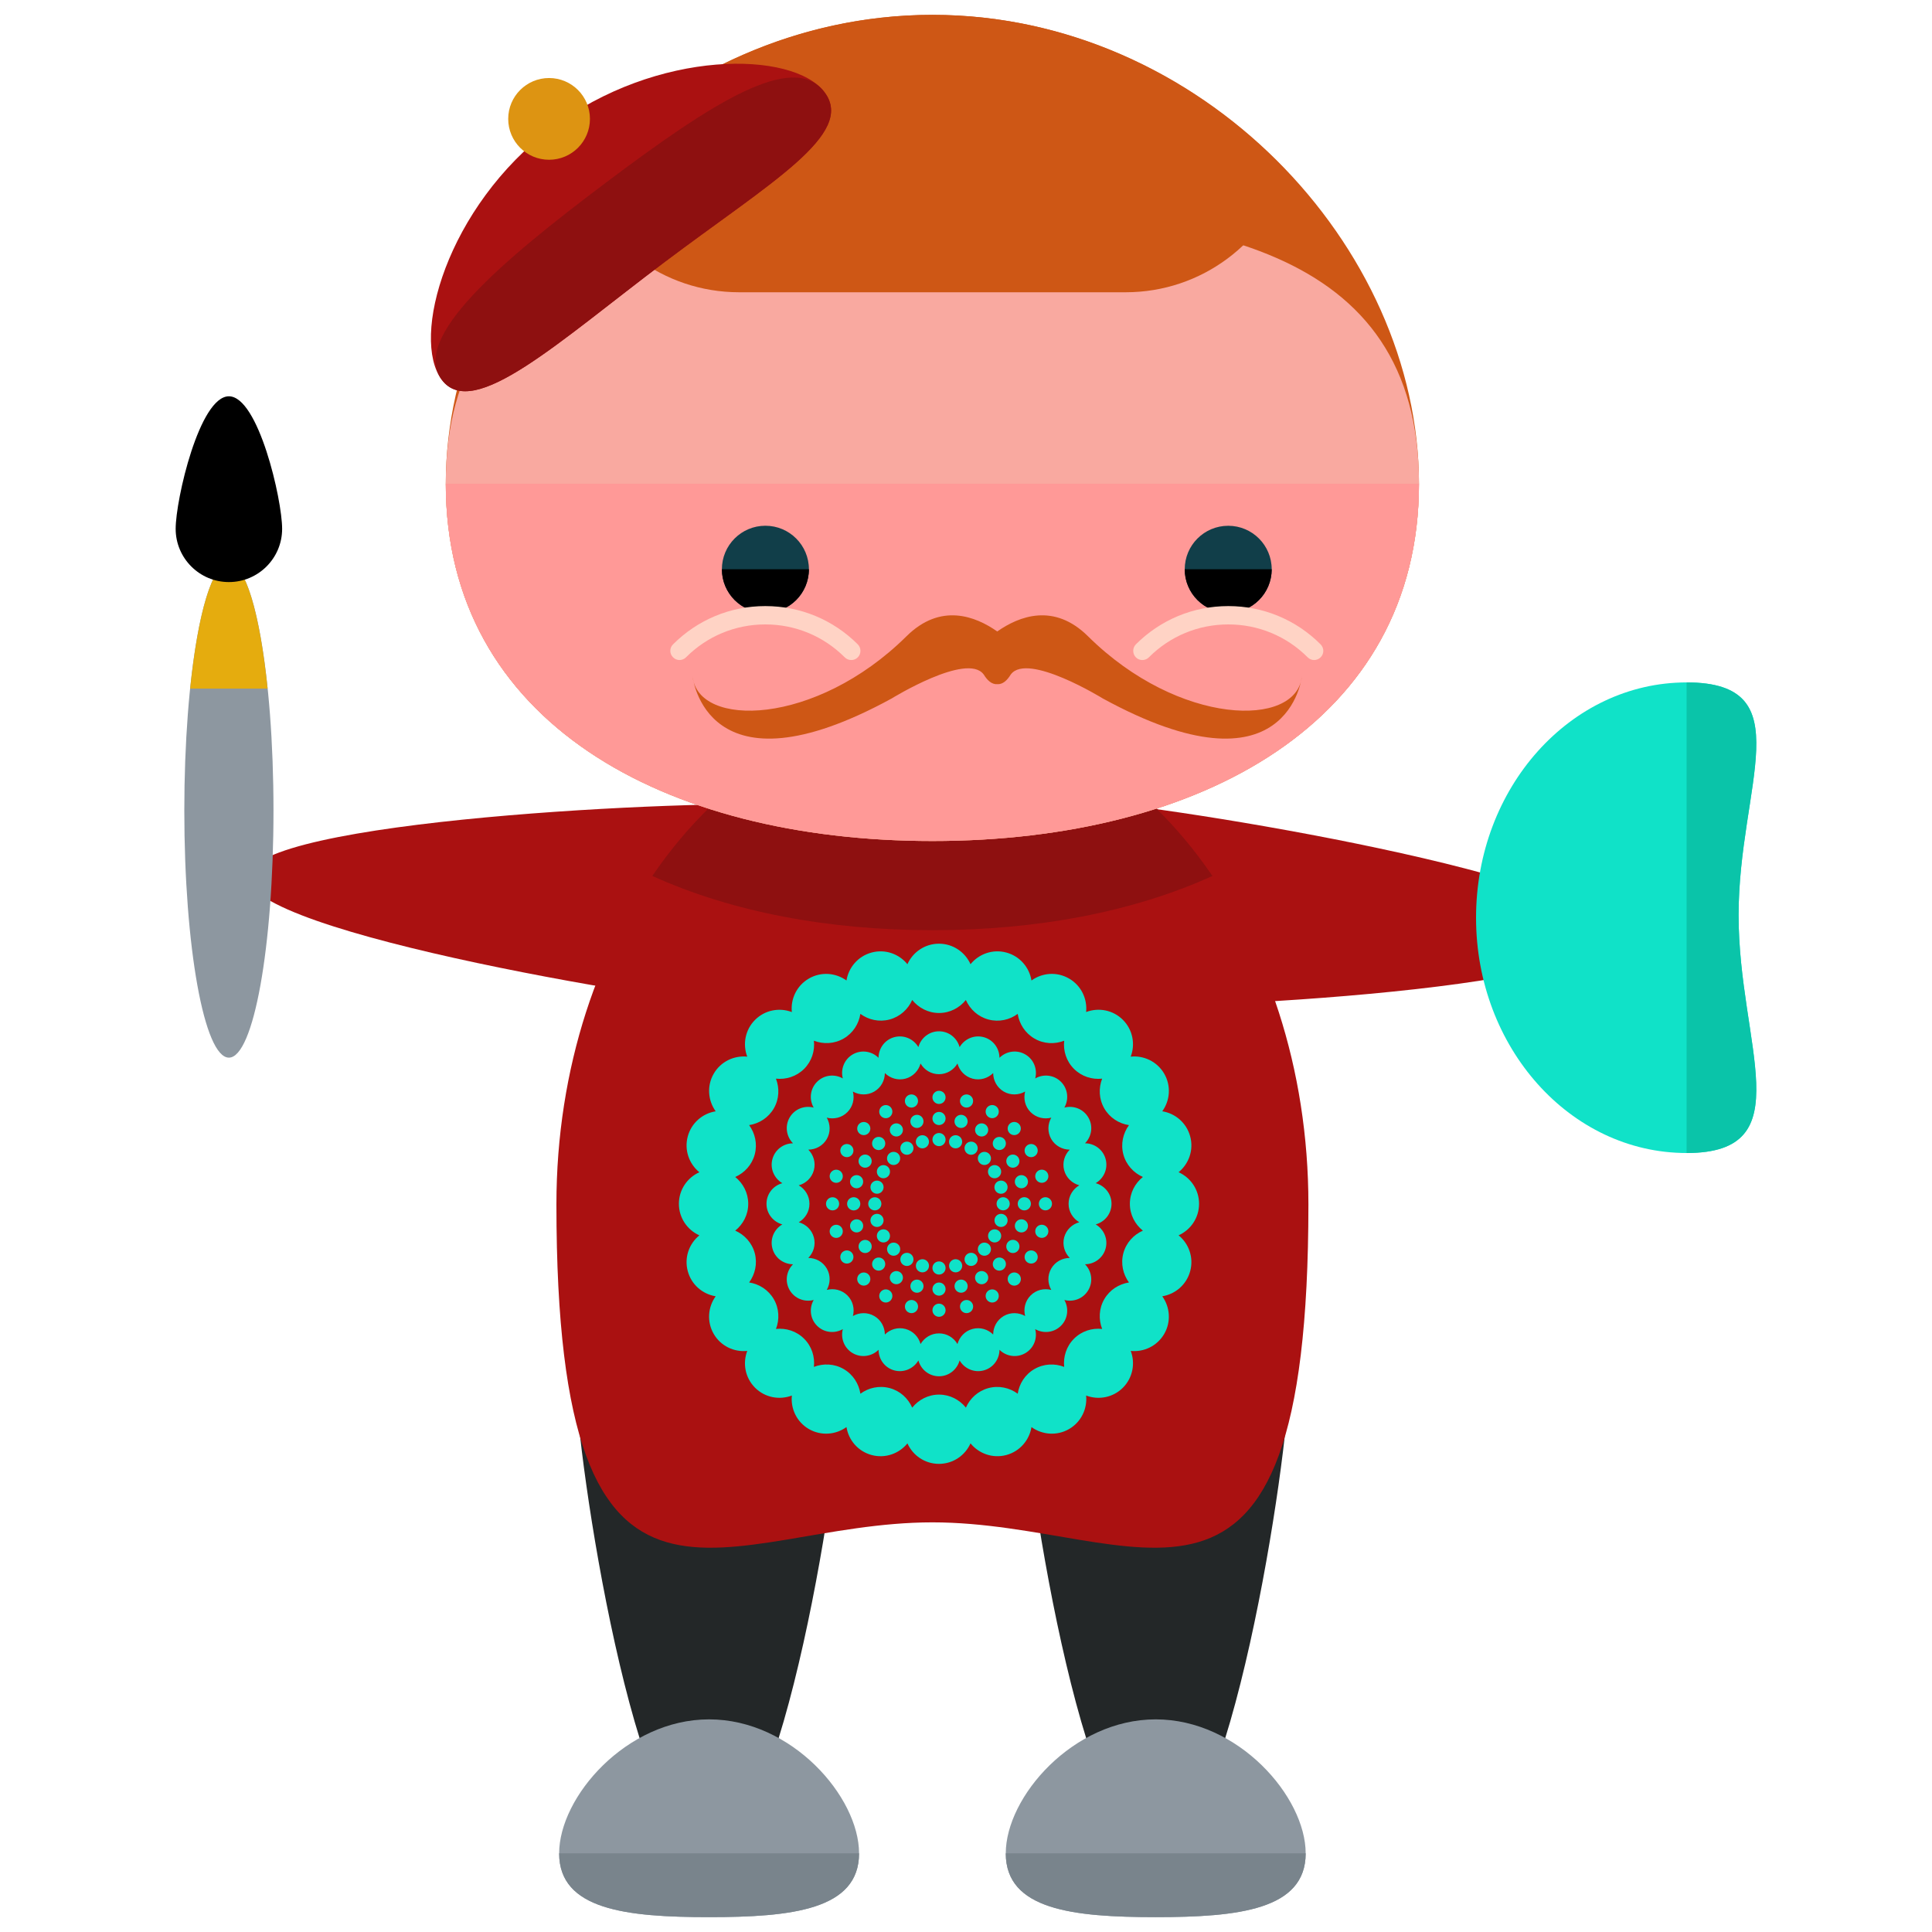 <?xml version="1.0" encoding="utf-8"?>
<!-- Generator: Adobe Illustrator 16.0.0, SVG Export Plug-In . SVG Version: 6.00 Build 0)  -->
<!DOCTYPE svg PUBLIC "-//W3C//DTD SVG 1.1//EN" "http://www.w3.org/Graphics/SVG/1.1/DTD/svg11.dtd">
<svg version="1.1" id="Layer_1" xmlns="http://www.w3.org/2000/svg" xmlns:xlink="http://www.w3.org/1999/xlink" x="0px" y="0px"
	 width="65px" height="65px" viewBox="0 0 65 65" enable-background="new 0 0 65 65" xml:space="preserve">
<g>
	<g>
		<g>
			<g>
				<g>
					<path fill="#AA1111" d="M31.799,30.862c-0.109,1.912-2.66,3.317-5.693,3.143c-3.031-0.179-17.869-2.603-17.76-4.515
						c0.115-1.913,15.137-2.588,18.168-2.409C29.544,27.257,31.911,28.95,31.799,30.862z"/>
				</g>
				<g>
					<path fill="#AA1111" d="M30.634,30.074c0.111-1.912,2.66-3.316,5.695-3.143c3.032,0.18,17.867,2.604,17.759,4.516
						c-0.115,1.912-15.137,2.588-18.168,2.408C32.889,33.68,30.521,31.986,30.634,30.074z"/>
				</g>
				<g>
					<path fill="#232728" d="M28.342,46.446c0,2.476-2.008,15.827-4.486,15.827c-2.475,0-4.482-13.352-4.482-15.827
						s2.008-4.484,4.482-4.484C26.334,41.962,28.342,43.971,28.342,46.446z"/>
					<path fill="#232728" d="M43.367,46.446c0,2.476-2.008,15.827-4.486,15.827c-2.475,0-4.482-13.352-4.482-15.827
						s2.008-4.484,4.482-4.484C41.359,41.962,43.367,43.971,43.367,46.446z"/>
				</g>
				<path fill="#AA1111" d="M44.02,40.521c0,16.038-5.662,10.697-12.65,10.697c-6.986,0-12.65,5.341-12.65-10.697
					c0-9.17,5.666-16.603,12.65-16.603C38.355,23.919,44.02,31.352,44.02,40.521z"/>
				<path fill="#8E1010" d="M21.947,29.47c2.666,1.211,5.912,1.825,9.424,1.825c3.51,0,6.755-0.614,9.42-1.824
					c-2.316-3.4-5.674-5.552-9.422-5.552C27.622,23.919,24.265,26.07,21.947,29.47z"/>
				<g>
					<path fill="#8D97A0" d="M28.902,62.354c0,1.896-2.26,2.146-5.045,2.146s-5.045-0.249-5.045-2.146
						c0-1.897,2.26-4.508,5.045-4.508S28.902,60.457,28.902,62.354z"/>
					<path fill="#79848C" d="M28.902,62.354c0,1.896-2.26,2.146-5.045,2.146s-5.045-0.249-5.045-2.146"/>
				</g>
				<g>
					<path fill="#8D97A0" d="M43.928,62.354c0,1.896-2.26,2.146-5.045,2.146s-5.045-0.249-5.045-2.146
						c0-1.897,2.26-4.508,5.045-4.508S43.928,60.457,43.928,62.354z"/>
					<path fill="#79848C" d="M43.928,62.354c0,1.896-2.26,2.146-5.045,2.146s-5.045-0.249-5.045-2.146"/>
				</g>
				<g>
					<path fill="#CE5715" d="M47.74,16.275c0,7.999-7.33,12.02-16.369,12.02c-9.041,0-16.373-4.021-16.373-12.02
						C14.998,8.274,22.33,0.5,31.371,0.5C40.41,0.5,47.74,8.274,47.74,16.275z"/>
					<path fill="#F9A9A0" d="M47.74,16.275c0,7.999-7.33,12.02-16.369,12.02c-9.041,0-16.373-4.021-16.373-12.02
						c0-8.001,7.332-9.192,16.373-9.192C40.41,7.083,47.74,8.274,47.74,16.275z"/>
					<path fill="#FF9997" d="M47.74,16.275c0,7.999-7.33,12.02-16.369,12.02c-9.041,0-16.373-4.021-16.373-12.02"/>
				</g>
				<g>
					<g>
						<circle fill="#113E49" cx="25.751" cy="19.152" r="1.464"/>
						<path d="M27.215,19.152c0,0.811-0.655,1.465-1.465,1.465c-0.807,0-1.463-0.654-1.463-1.465"/>
						<g>
							<path fill="#FFD3C5" d="M28.64,22.206c-0.078,0-0.158-0.028-0.22-0.091c-0.714-0.714-1.663-1.107-2.671-1.107h-0.002
								c-1.008,0-1.955,0.394-2.666,1.106c-0.121,0.121-0.316,0.124-0.436,0.001c-0.121-0.117-0.126-0.312-0.004-0.434
								c0.83-0.831,1.932-1.29,3.105-1.29h0.002c1.176,0,2.279,0.456,3.112,1.288c0.118,0.119,0.118,0.318,0,0.436
								C28.799,22.178,28.722,22.206,28.64,22.206z"/>
						</g>
					</g>
					<g>
						<circle fill="#113E49" cx="41.322" cy="19.152" r="1.463"/>
						<path d="M39.858,19.152c0,0.811,0.654,1.465,1.465,1.465c0.809,0,1.462-0.654,1.462-1.465"/>
						<g>
							<path fill="#FFD3C5" d="M38.435,22.206c0.076,0,0.156-0.028,0.218-0.091c0.713-0.714,1.663-1.107,2.671-1.107h0.002
								c1.008,0,1.957,0.394,2.668,1.106c0.119,0.121,0.314,0.124,0.436,0.001c0.121-0.117,0.122-0.312,0.002-0.434
								c-0.827-0.831-1.933-1.29-3.105-1.29h-0.002c-1.174,0-2.277,0.456-3.111,1.288c-0.117,0.119-0.117,0.318,0,0.436
								C38.274,22.178,38.352,22.206,38.435,22.206z"/>
						</g>
					</g>
				</g>
			</g>
		</g>
		<path fill="#CE5715" d="M31.371,0.5c-4.736,0-8.991,2.145-11.98,5.327c0.738,2.322,2.91,4.006,5.479,4.006h13
			c2.568,0,4.742-1.684,5.479-4.008C40.359,2.644,36.105,0.5,31.371,0.5z"/>
	</g>
	<path fill="#AA1111" d="M27.74,3.102c1.056,1.4-1.822,3.038-5.376,5.712c-3.556,2.673-6.444,5.367-7.499,3.966
		c-1.052-1.401,0.146-5.808,3.703-8.479C22.123,1.628,26.689,1.701,27.74,3.102z"/>
	<path fill="#8E1010" d="M27.74,3.102c1.056,1.4-1.822,3.038-5.376,5.712c-3.556,2.673-6.444,5.367-7.499,3.966
		c-1.052-1.401,1.979-3.974,5.535-6.646S26.689,1.701,27.74,3.102z"/>
	<circle fill="#DD9412" cx="18.473" cy="4" r="1.375"/>
	<path fill="#CE5715" d="M36.604,21.406c-1.144-1.133-2.316-0.678-3.053-0.161c-0.735-0.517-1.909-0.972-3.053,0.161
		c-3.062,3.031-7.031,3.094-7.197,1.344c0,0,0.426,4.177,6.697,0.75c0,0,2.531-1.562,3.094-0.812l0.004,0.004
		c0.117,0.194,0.27,0.34,0.455,0.326c0.186,0.014,0.338-0.132,0.455-0.326c0,0,0.002-0.002,0.004-0.004
		c0.562-0.75,3.094,0.812,3.094,0.812c6.271,3.427,6.697-0.75,6.697-0.75C43.633,24.5,39.666,24.438,36.604,21.406z"/>
	<ellipse fill="#8D97A0" cx="7.701" cy="27.271" rx="1.5" ry="8.312"/>
	<path fill="#E5AC0E" d="M6.398,23.167h2.605c-0.258-2.512-0.744-4.209-1.303-4.209S6.656,20.655,6.398,23.167z"/>
	<path d="M9.492,17.792c0,0.988-0.801,1.791-1.791,1.791c-0.988,0-1.791-0.803-1.791-1.791c0-0.99,0.803-4.459,1.791-4.459
		C8.691,13.333,9.492,16.802,9.492,17.792z"/>
	<g>
		<circle fill="#10E2C8" cx="31.592" cy="38.34" r="0.221"/>
		<circle fill="#10E2C8" cx="31.592" cy="37.63" r="0.221"/>
		<circle fill="#10E2C8" cx="31.592" cy="36.92" r="0.221"/>
		<circle fill="#10E2C8" cx="31.592" cy="42.66" r="0.221"/>
		<circle fill="#10E2C8" cx="31.592" cy="43.37" r="0.221"/>
		<circle fill="#10E2C8" cx="31.592" cy="44.081" r="0.221"/>
		<circle fill="#10E2C8" cx="33.119" cy="38.974" r="0.221"/>
		<circle fill="#10E2C8" cx="33.621" cy="38.471" r="0.221"/>
		<circle fill="#10E2C8" cx="34.123" cy="37.968" r="0.221"/>
		<circle fill="#10E2C8" cx="30.065" cy="42.027" r="0.221"/>
		<circle fill="#10E2C8" cx="29.562" cy="42.529" r="0.221"/>
		<circle fill="#10E2C8" cx="29.061" cy="43.032" r="0.221"/>
		<path fill="#10E2C8" d="M36.862,39.806c0.274-0.159,0.423-0.486,0.336-0.809c-0.086-0.321-0.376-0.531-0.694-0.532
			c0.224-0.226,0.281-0.578,0.113-0.867c-0.166-0.288-0.5-0.415-0.808-0.334c0.157-0.276,0.122-0.632-0.114-0.868
			c-0.234-0.235-0.592-0.271-0.866-0.113c0.08-0.308-0.047-0.643-0.336-0.809c-0.288-0.167-0.642-0.109-0.867,0.115
			c-0.001-0.318-0.21-0.609-0.532-0.695c-0.321-0.086-0.648,0.061-0.809,0.336c-0.084-0.307-0.36-0.533-0.693-0.533
			s-0.611,0.226-0.694,0.532c-0.161-0.274-0.487-0.421-0.809-0.335s-0.53,0.377-0.532,0.695c-0.225-0.225-0.578-0.281-0.867-0.115
			c-0.287,0.166-0.416,0.502-0.334,0.809c-0.275-0.157-0.633-0.122-0.867,0.114c-0.236,0.235-0.271,0.591-0.114,0.867
			c-0.308-0.081-0.642,0.046-0.809,0.334c-0.166,0.289-0.109,0.643,0.114,0.868c-0.317,0.001-0.607,0.211-0.693,0.532
			c-0.088,0.321,0.061,0.648,0.334,0.809c-0.307,0.083-0.533,0.36-0.533,0.694c0,0.332,0.227,0.609,0.533,0.693
			c-0.274,0.16-0.422,0.486-0.334,0.808c0.084,0.321,0.376,0.531,0.694,0.533c-0.225,0.226-0.281,0.578-0.115,0.867
			c0.167,0.288,0.501,0.415,0.81,0.334c-0.158,0.276-0.123,0.632,0.113,0.868c0.234,0.235,0.592,0.271,0.867,0.113
			c-0.081,0.308,0.047,0.643,0.334,0.809c0.288,0.167,0.643,0.109,0.868-0.114c0.001,0.318,0.21,0.608,0.531,0.694
			s0.649-0.061,0.81-0.336c0.083,0.307,0.36,0.533,0.693,0.533s0.609-0.227,0.693-0.533c0.16,0.275,0.488,0.422,0.81,0.336
			s0.53-0.376,0.532-0.694c0.225,0.224,0.578,0.281,0.867,0.114c0.288-0.166,0.416-0.501,0.334-0.809
			c0.275,0.158,0.633,0.122,0.868-0.114c0.235-0.234,0.271-0.591,0.113-0.867c0.308,0.081,0.642-0.046,0.808-0.334
			c0.168-0.289,0.11-0.642-0.113-0.868c0.316,0,0.608-0.211,0.694-0.532c0.087-0.321-0.062-0.648-0.335-0.808
			c0.307-0.084,0.533-0.361,0.533-0.694S37.17,39.89,36.862,39.806z M36.312,41.121c-0.239,0.065-0.438,0.251-0.509,0.507
			c-0.068,0.258,0.014,0.518,0.188,0.694c-0.249,0.001-0.49,0.127-0.623,0.357c-0.134,0.231-0.122,0.503,0.001,0.719
			c-0.24-0.063-0.506-0.003-0.694,0.185c-0.188,0.188-0.247,0.454-0.185,0.693c-0.216-0.122-0.488-0.134-0.719-0.001
			c-0.23,0.134-0.356,0.375-0.357,0.623c-0.178-0.175-0.437-0.256-0.693-0.187c-0.258,0.068-0.442,0.269-0.508,0.508
			c-0.125-0.214-0.355-0.359-0.621-0.359s-0.496,0.146-0.621,0.359c-0.065-0.239-0.25-0.439-0.508-0.508
			c-0.257-0.069-0.516,0.012-0.693,0.187c-0.002-0.248-0.127-0.489-0.357-0.622c-0.23-0.134-0.503-0.122-0.718,0
			c0.062-0.239,0.003-0.505-0.185-0.693c-0.189-0.188-0.455-0.248-0.695-0.185c0.123-0.216,0.135-0.487,0.002-0.718
			c-0.134-0.231-0.373-0.357-0.623-0.358c0.175-0.177,0.256-0.437,0.187-0.693s-0.269-0.442-0.508-0.507
			c0.214-0.126,0.36-0.355,0.36-0.621c0-0.268-0.146-0.497-0.361-0.622c0.24-0.065,0.439-0.251,0.509-0.508
			s-0.012-0.517-0.187-0.692c0.248-0.002,0.489-0.128,0.622-0.357c0.134-0.231,0.122-0.503-0.001-0.72
			c0.24,0.063,0.506,0.004,0.694-0.185c0.188-0.188,0.247-0.453,0.185-0.693c0.216,0.122,0.487,0.134,0.718,0.001
			c0.231-0.134,0.356-0.375,0.358-0.623c0.177,0.175,0.436,0.256,0.693,0.188c0.258-0.069,0.441-0.27,0.508-0.509
			c0.125,0.215,0.354,0.359,0.621,0.359c0.266,0,0.496-0.146,0.621-0.36c0.065,0.24,0.25,0.44,0.508,0.51
			c0.257,0.068,0.516-0.013,0.693-0.188c0.001,0.248,0.128,0.489,0.357,0.623c0.23,0.133,0.503,0.121,0.718-0.001
			c-0.062,0.24-0.003,0.506,0.185,0.693c0.189,0.188,0.455,0.248,0.695,0.185c-0.123,0.216-0.133,0.487-0.002,0.719
			c0.134,0.23,0.375,0.356,0.623,0.358c-0.175,0.176-0.256,0.436-0.188,0.692c0.069,0.257,0.271,0.442,0.51,0.507
			c-0.215,0.126-0.36,0.355-0.361,0.622C35.951,40.767,36.098,40.995,36.312,41.121z"/>
		<circle fill="#10E2C8" cx="33.75" cy="40.5" r="0.221"/>
		<circle fill="#10E2C8" cx="34.462" cy="40.5" r="0.222"/>
		<circle fill="#10E2C8" cx="35.172" cy="40.5" r="0.221"/>
		<circle fill="#10E2C8" cx="29.432" cy="40.501" r="0.221"/>
		<circle fill="#10E2C8" cx="28.722" cy="40.501" r="0.222"/>
		<circle fill="#10E2C8" cx="28.011" cy="40.501" r="0.221"/>
		<circle fill="#10E2C8" cx="33.119" cy="42.027" r="0.221"/>
		<circle fill="#10E2C8" cx="33.622" cy="42.529" r="0.221"/>
		<circle fill="#10E2C8" cx="34.124" cy="43.032" r="0.222"/>
		<circle fill="#10E2C8" cx="30.064" cy="38.974" r="0.221"/>
		<circle fill="#10E2C8" cx="29.562" cy="38.471" r="0.222"/>
		<circle fill="#10E2C8" cx="29.061" cy="37.969" r="0.221"/>
		<circle fill="#10E2C8" cx="30.512" cy="38.63" r="0.221"/>
		<circle fill="#10E2C8" cx="30.157" cy="38.015" r="0.221"/>
		<circle fill="#10E2C8" cx="29.802" cy="37.4" r="0.221"/>
		<circle fill="#10E2C8" cx="32.672" cy="42.37" r="0.221"/>
		<circle fill="#10E2C8" cx="33.026" cy="42.985" r="0.222"/>
		<circle fill="#10E2C8" cx="33.382" cy="43.601" r="0.221"/>
		<circle fill="#10E2C8" cx="32.15" cy="38.414" r="0.221"/>
		<circle fill="#10E2C8" cx="32.334" cy="37.728" r="0.221"/>
		<circle fill="#10E2C8" cx="32.518" cy="37.042" r="0.221"/>
		<circle fill="#10E2C8" cx="31.034" cy="42.586" r="0.221"/>
		<circle fill="#10E2C8" cx="30.85" cy="43.272" r="0.221"/>
		<circle fill="#10E2C8" cx="30.666" cy="43.958" r="0.221"/>
		<circle fill="#10E2C8" cx="33.461" cy="39.42" r="0.222"/>
		<circle fill="#10E2C8" cx="34.077" cy="39.065" r="0.221"/>
		<circle fill="#10E2C8" cx="34.692" cy="38.71" r="0.221"/>
		<circle fill="#10E2C8" cx="29.722" cy="41.58" r="0.221"/>
		<circle fill="#10E2C8" cx="29.107" cy="41.936" r="0.221"/>
		<circle fill="#10E2C8" cx="28.492" cy="42.29" r="0.221"/>
		<path fill="#10E2C8" d="M39.652,41.561c0.406-0.182,0.689-0.587,0.689-1.061s-0.283-0.879-0.689-1.062
			c0.345-0.281,0.514-0.746,0.391-1.203c-0.123-0.458-0.501-0.776-0.94-0.847c0.261-0.36,0.304-0.854,0.066-1.264
			s-0.686-0.62-1.128-0.574c0.159-0.416,0.072-0.903-0.262-1.238c-0.335-0.335-0.822-0.421-1.238-0.263
			c0.045-0.442-0.164-0.891-0.574-1.127c-0.41-0.238-0.904-0.195-1.264,0.066c-0.071-0.439-0.39-0.818-0.847-0.941
			c-0.458-0.123-0.923,0.047-1.204,0.393c-0.182-0.406-0.587-0.69-1.061-0.69c-0.475,0-0.88,0.284-1.062,0.69
			c-0.281-0.346-0.746-0.516-1.203-0.393c-0.458,0.123-0.776,0.502-0.847,0.941c-0.361-0.261-0.854-0.303-1.264-0.066
			s-0.62,0.685-0.574,1.128c-0.416-0.158-0.903-0.072-1.238,0.263c-0.334,0.335-0.421,0.822-0.262,1.237
			c-0.443-0.045-0.893,0.165-1.129,0.575s-0.193,0.902,0.067,1.264c-0.439,0.07-0.817,0.389-0.94,0.846s0.045,0.923,0.391,1.204
			c-0.406,0.182-0.689,0.587-0.689,1.062c0,0.473,0.283,0.879,0.689,1.061c-0.346,0.281-0.514,0.746-0.391,1.203
			c0.122,0.457,0.501,0.776,0.94,0.847c-0.261,0.36-0.304,0.854-0.067,1.265s0.687,0.619,1.129,0.573
			c-0.159,0.416-0.072,0.903,0.262,1.238c0.335,0.335,0.823,0.421,1.239,0.263c-0.046,0.442,0.164,0.891,0.573,1.128
			c0.41,0.236,0.904,0.194,1.264-0.067c0.07,0.439,0.389,0.818,0.847,0.941s0.923-0.047,1.204-0.392
			c0.182,0.406,0.586,0.689,1.061,0.689c0.474,0,0.88-0.283,1.061-0.69c0.281,0.346,0.746,0.515,1.204,0.393
			c0.457-0.123,0.776-0.502,0.847-0.941c0.36,0.261,0.854,0.304,1.264,0.067c0.41-0.237,0.619-0.686,0.574-1.128
			c0.416,0.158,0.903,0.072,1.238-0.263c0.334-0.336,0.421-0.823,0.263-1.238c0.442,0.046,0.89-0.164,1.128-0.574
			c0.236-0.41,0.193-0.903-0.067-1.264c0.439-0.071,0.817-0.39,0.94-0.847S39.998,41.841,39.652,41.561z M37.794,42.162
			c-0.094,0.354-0.011,0.711,0.189,0.985c-0.336,0.053-0.647,0.246-0.831,0.563c-0.183,0.317-0.194,0.684-0.071,1.001
			c-0.338-0.037-0.688,0.069-0.948,0.329c-0.259,0.259-0.365,0.61-0.33,0.948c-0.316-0.123-0.682-0.111-1,0.072
			s-0.511,0.494-0.563,0.83c-0.274-0.201-0.631-0.283-0.985-0.189c-0.354,0.096-0.621,0.346-0.759,0.657
			c-0.214-0.265-0.537-0.438-0.903-0.438s-0.689,0.174-0.903,0.438c-0.138-0.312-0.404-0.562-0.758-0.657
			c-0.354-0.094-0.712-0.012-0.985,0.19c-0.053-0.337-0.246-0.647-0.563-0.831c-0.318-0.184-0.685-0.195-1.002-0.072
			c0.037-0.338-0.069-0.689-0.329-0.948c-0.259-0.259-0.609-0.365-0.947-0.329c0.122-0.317,0.11-0.684-0.072-1.001
			c-0.184-0.317-0.495-0.511-0.831-0.563c0.2-0.274,0.284-0.631,0.19-0.985c-0.096-0.354-0.347-0.622-0.658-0.759
			c0.266-0.213,0.438-0.536,0.438-0.902c0-0.367-0.173-0.69-0.438-0.903c0.312-0.138,0.562-0.405,0.657-0.759
			c0.095-0.354,0.011-0.711-0.189-0.986c0.336-0.052,0.647-0.246,0.831-0.562c0.183-0.317,0.194-0.685,0.071-1.001
			c0.339,0.036,0.688-0.07,0.948-0.329c0.26-0.26,0.366-0.61,0.329-0.948c0.317,0.123,0.683,0.11,1-0.072
			c0.318-0.184,0.512-0.495,0.564-0.831c0.274,0.201,0.631,0.284,0.985,0.189c0.354-0.096,0.621-0.346,0.759-0.656
			c0.214,0.264,0.536,0.438,0.903,0.438c0.366,0,0.689-0.174,0.902-0.438c0.139,0.312,0.405,0.562,0.76,0.657
			c0.354,0.095,0.711,0.012,0.984-0.189c0.054,0.336,0.248,0.647,0.564,0.83c0.316,0.184,0.684,0.195,1,0.073
			c-0.036,0.338,0.07,0.688,0.33,0.947c0.259,0.259,0.609,0.365,0.947,0.329c-0.122,0.317-0.11,0.684,0.072,1.001
			c0.184,0.317,0.495,0.511,0.831,0.563c-0.2,0.274-0.283,0.632-0.189,0.986c0.096,0.353,0.346,0.62,0.657,0.758
			c-0.266,0.213-0.438,0.536-0.438,0.903c0,0.366,0.172,0.689,0.438,0.903C38.141,41.54,37.89,41.808,37.794,42.162z"/>
		<circle fill="#10E2C8" cx="33.679" cy="41.059" r="0.221"/>
		<circle fill="#10E2C8" cx="34.364" cy="41.243" r="0.221"/>
		<circle fill="#10E2C8" cx="35.05" cy="41.426" r="0.221"/>
		<circle fill="#10E2C8" cx="29.506" cy="39.941" r="0.221"/>
		<circle fill="#10E2C8" cx="28.819" cy="39.757" r="0.221"/>
		<circle fill="#10E2C8" cx="28.134" cy="39.574" r="0.221"/>
		<circle fill="#10E2C8" cx="29.722" cy="39.42" r="0.221"/>
		<circle fill="#10E2C8" cx="29.106" cy="39.065" r="0.221"/>
		<circle fill="#10E2C8" cx="28.492" cy="38.71" r="0.221"/>
		<circle fill="#10E2C8" cx="33.463" cy="41.58" r="0.221"/>
		<circle fill="#10E2C8" cx="34.077" cy="41.935" r="0.222"/>
		<circle fill="#10E2C8" cx="34.692" cy="42.29" r="0.221"/>
		<circle fill="#10E2C8" cx="31.033" cy="38.414" r="0.221"/>
		<circle fill="#10E2C8" cx="30.849" cy="37.728" r="0.221"/>
		<circle fill="#10E2C8" cx="30.665" cy="37.042" r="0.221"/>
		<circle fill="#10E2C8" cx="32.151" cy="42.586" r="0.221"/>
		<circle fill="#10E2C8" cx="32.335" cy="43.271" r="0.221"/>
		<circle fill="#10E2C8" cx="32.519" cy="43.958" r="0.221"/>
		<circle fill="#10E2C8" cx="32.672" cy="38.63" r="0.221"/>
		<circle fill="#10E2C8" cx="33.026" cy="38.015" r="0.221"/>
		<circle fill="#10E2C8" cx="33.382" cy="37.399" r="0.221"/>
		<circle fill="#10E2C8" cx="30.512" cy="42.371" r="0.221"/>
		<circle fill="#10E2C8" cx="30.157" cy="42.985" r="0.221"/>
		<circle fill="#10E2C8" cx="29.802" cy="43.601" r="0.221"/>
		<path fill="#10E2C8" d="M33.621,39.728c-0.119,0.031-0.189,0.152-0.157,0.271s0.153,0.188,0.272,0.156
			c0.115-0.032,0.187-0.152,0.156-0.271C33.861,39.765,33.738,39.695,33.621,39.728z"/>
		<circle fill="#10E2C8" cx="34.364" cy="39.757" r="0.221"/>
		<circle fill="#10E2C8" cx="35.05" cy="39.573" r="0.221"/>
		<circle fill="#10E2C8" cx="29.506" cy="41.059" r="0.221"/>
		<circle fill="#10E2C8" cx="28.82" cy="41.243" r="0.221"/>
		<circle fill="#10E2C8" cx="28.134" cy="41.427" r="0.221"/>
	</g>
	<path fill="#10E2C8" d="M58.493,30.792c0,4.371,2.163,8-1.749,8s-7.084-3.545-7.084-7.916c0-4.373,3.172-7.917,7.084-7.917
		S58.493,26.419,58.493,30.792z"/>
	<path fill="#0AC4A9" d="M56.744,22.959c3.912,0,1.749,3.46,1.749,7.833c0,4.371,2.163,8-1.749,8"/>
</g>
</svg>
